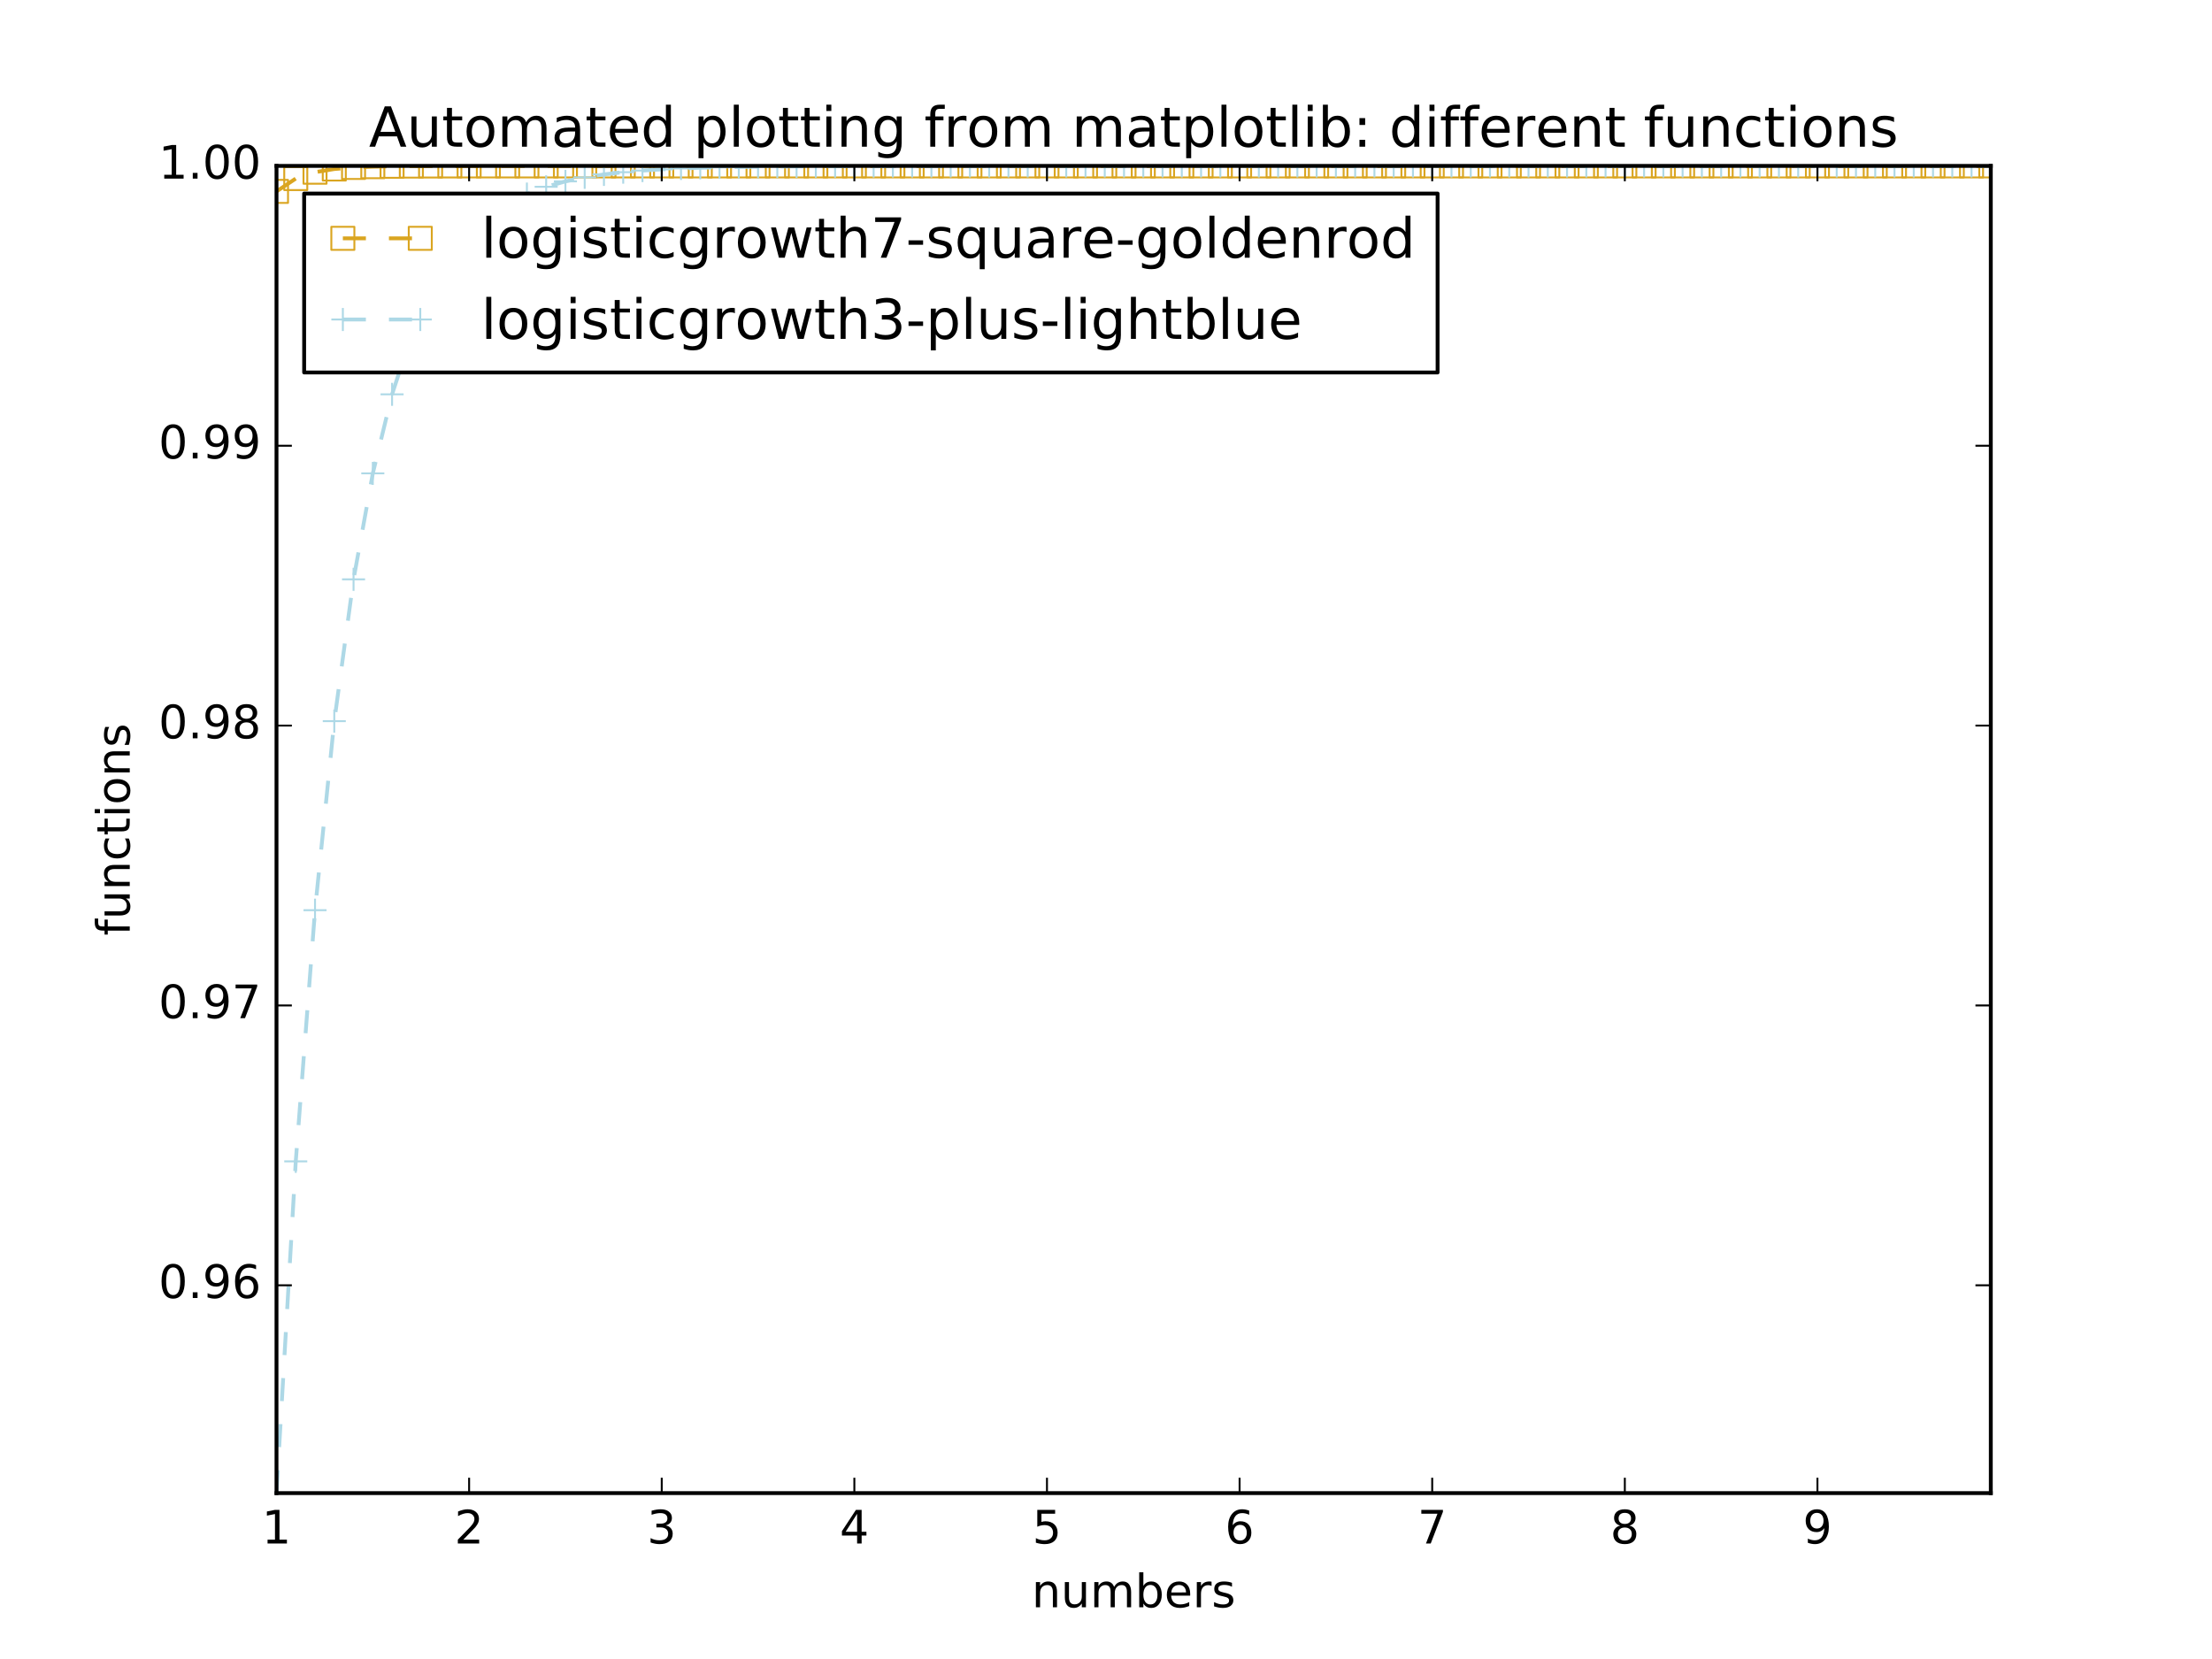 <?xml version="1.0" encoding="utf-8" standalone="no"?>
<!DOCTYPE svg PUBLIC "-//W3C//DTD SVG 1.1//EN"
  "http://www.w3.org/Graphics/SVG/1.1/DTD/svg11.dtd">
<!-- Created with matplotlib (http://matplotlib.org/) -->
<svg height="432pt" version="1.1" viewBox="0 0 576 432" width="576pt" xmlns="http://www.w3.org/2000/svg" xmlns:xlink="http://www.w3.org/1999/xlink">
 <defs>
  <style type="text/css">
*{stroke-linecap:butt;stroke-linejoin:round;stroke-miterlimit:100000;}
  </style>
 </defs>
 <g id="figure_1">
  <g id="patch_1">
   <path d="M 0 432 
L 576 432 
L 576 0 
L 0 0 
z
" style="fill:#ffffff;"/>
  </g>
  <g id="axes_1">
   <g id="patch_2">
    <path d="M 72 388.8 
L 518.4 388.8 
L 518.4 43.2 
L 72 43.2 
z
" style="fill:#ffffff;"/>
   </g>
   <g id="line2d_1">
    <path clip-path="url(#pccfe701386)" d="M 72 49.839 
L 77.016 46.498 
L 82.031 44.838 
L 87.047 44.014 
L 92.063 43.604 
L 97.079 43.401 
L 102.094 43.3 
L 107.11 43.249 
L 112.126 43.225 
L 117.142 43.212 
L 122.157 43.206 
L 127.173 43.203 
L 132.189 43.201 
L 137.204 43.201 
L 142.22 43.2 
L 147.236 43.2 
L 152.252 43.2 
L 157.267 43.2 
L 162.283 43.2 
L 167.299 43.2 
L 172.315 43.2 
L 177.33 43.2 
L 182.346 43.2 
L 187.362 43.2 
L 192.378 43.2 
L 197.393 43.2 
L 202.409 43.2 
L 207.425 43.2 
L 212.44 43.2 
L 217.456 43.2 
L 222.472 43.2 
L 227.488 43.2 
L 232.503 43.2 
L 237.519 43.2 
L 242.535 43.2 
L 247.551 43.2 
L 252.566 43.2 
L 257.582 43.2 
L 262.598 43.2 
L 267.613 43.2 
L 272.629 43.2 
L 277.645 43.2 
L 282.661 43.2 
L 287.676 43.2 
L 292.692 43.2 
L 297.708 43.2 
L 302.724 43.2 
L 307.739 43.2 
L 312.755 43.2 
L 317.771 43.2 
L 322.787 43.2 
L 327.802 43.2 
L 332.818 43.2 
L 337.834 43.2 
L 342.849 43.2 
L 347.865 43.2 
L 352.881 43.2 
L 357.897 43.2 
L 362.912 43.2 
L 367.928 43.2 
L 372.944 43.2 
L 377.96 43.2 
L 382.975 43.2 
L 387.991 43.2 
L 393.007 43.2 
L 398.022 43.2 
L 403.038 43.2 
L 408.054 43.2 
L 413.07 43.2 
L 418.085 43.2 
L 423.101 43.2 
L 428.117 43.2 
L 433.133 43.2 
L 438.148 43.2 
L 443.164 43.2 
L 448.18 43.2 
L 453.196 43.2 
L 458.211 43.2 
L 463.227 43.2 
L 468.243 43.2 
L 473.258 43.2 
L 478.274 43.2 
L 483.29 43.2 
L 488.306 43.2 
L 493.321 43.2 
L 498.337 43.2 
L 503.353 43.2 
L 508.369 43.2 
L 513.384 43.2 
L 518.4 43.2 
" style="fill:none;stroke:#daa520;stroke-dasharray:6,6;stroke-dashoffset:0.0;"/>
    <defs>
     <path d="M -3 3 
L 3 3 
L 3 -3 
L -3 -3 
z
" id="m6d979e2149" style="stroke:#daa520;stroke-linejoin:miter;stroke-width:0.5;"/>
    </defs>
    <g clip-path="url(#pccfe701386)">
     <use style="fill:none;stroke:#daa520;stroke-linejoin:miter;stroke-width:0.5;" x="72.0" xlink:href="#m6d979e2149" y="49.839"/>
     <use style="fill:none;stroke:#daa520;stroke-linejoin:miter;stroke-width:0.5;" x="77.016" xlink:href="#m6d979e2149" y="46.498"/>
     <use style="fill:none;stroke:#daa520;stroke-linejoin:miter;stroke-width:0.5;" x="82.031" xlink:href="#m6d979e2149" y="44.838"/>
     <use style="fill:none;stroke:#daa520;stroke-linejoin:miter;stroke-width:0.5;" x="87.047" xlink:href="#m6d979e2149" y="44.014"/>
     <use style="fill:none;stroke:#daa520;stroke-linejoin:miter;stroke-width:0.5;" x="92.063" xlink:href="#m6d979e2149" y="43.604"/>
     <use style="fill:none;stroke:#daa520;stroke-linejoin:miter;stroke-width:0.5;" x="97.079" xlink:href="#m6d979e2149" y="43.401"/>
     <use style="fill:none;stroke:#daa520;stroke-linejoin:miter;stroke-width:0.5;" x="102.094" xlink:href="#m6d979e2149" y="43.3"/>
     <use style="fill:none;stroke:#daa520;stroke-linejoin:miter;stroke-width:0.5;" x="107.11" xlink:href="#m6d979e2149" y="43.249"/>
     <use style="fill:none;stroke:#daa520;stroke-linejoin:miter;stroke-width:0.5;" x="112.126" xlink:href="#m6d979e2149" y="43.225"/>
     <use style="fill:none;stroke:#daa520;stroke-linejoin:miter;stroke-width:0.5;" x="117.142" xlink:href="#m6d979e2149" y="43.212"/>
     <use style="fill:none;stroke:#daa520;stroke-linejoin:miter;stroke-width:0.5;" x="122.157" xlink:href="#m6d979e2149" y="43.206"/>
     <use style="fill:none;stroke:#daa520;stroke-linejoin:miter;stroke-width:0.5;" x="127.173" xlink:href="#m6d979e2149" y="43.203"/>
     <use style="fill:none;stroke:#daa520;stroke-linejoin:miter;stroke-width:0.5;" x="132.189" xlink:href="#m6d979e2149" y="43.201"/>
     <use style="fill:none;stroke:#daa520;stroke-linejoin:miter;stroke-width:0.5;" x="137.204" xlink:href="#m6d979e2149" y="43.201"/>
     <use style="fill:none;stroke:#daa520;stroke-linejoin:miter;stroke-width:0.5;" x="142.22" xlink:href="#m6d979e2149" y="43.2"/>
     <use style="fill:none;stroke:#daa520;stroke-linejoin:miter;stroke-width:0.5;" x="147.236" xlink:href="#m6d979e2149" y="43.2"/>
     <use style="fill:none;stroke:#daa520;stroke-linejoin:miter;stroke-width:0.5;" x="152.252" xlink:href="#m6d979e2149" y="43.2"/>
     <use style="fill:none;stroke:#daa520;stroke-linejoin:miter;stroke-width:0.5;" x="157.267" xlink:href="#m6d979e2149" y="43.2"/>
     <use style="fill:none;stroke:#daa520;stroke-linejoin:miter;stroke-width:0.5;" x="162.283" xlink:href="#m6d979e2149" y="43.2"/>
     <use style="fill:none;stroke:#daa520;stroke-linejoin:miter;stroke-width:0.5;" x="167.299" xlink:href="#m6d979e2149" y="43.2"/>
     <use style="fill:none;stroke:#daa520;stroke-linejoin:miter;stroke-width:0.5;" x="172.315" xlink:href="#m6d979e2149" y="43.2"/>
     <use style="fill:none;stroke:#daa520;stroke-linejoin:miter;stroke-width:0.5;" x="177.33" xlink:href="#m6d979e2149" y="43.2"/>
     <use style="fill:none;stroke:#daa520;stroke-linejoin:miter;stroke-width:0.5;" x="182.346" xlink:href="#m6d979e2149" y="43.2"/>
     <use style="fill:none;stroke:#daa520;stroke-linejoin:miter;stroke-width:0.5;" x="187.362" xlink:href="#m6d979e2149" y="43.2"/>
     <use style="fill:none;stroke:#daa520;stroke-linejoin:miter;stroke-width:0.5;" x="192.378" xlink:href="#m6d979e2149" y="43.2"/>
     <use style="fill:none;stroke:#daa520;stroke-linejoin:miter;stroke-width:0.5;" x="197.393" xlink:href="#m6d979e2149" y="43.2"/>
     <use style="fill:none;stroke:#daa520;stroke-linejoin:miter;stroke-width:0.5;" x="202.409" xlink:href="#m6d979e2149" y="43.2"/>
     <use style="fill:none;stroke:#daa520;stroke-linejoin:miter;stroke-width:0.5;" x="207.425" xlink:href="#m6d979e2149" y="43.2"/>
     <use style="fill:none;stroke:#daa520;stroke-linejoin:miter;stroke-width:0.5;" x="212.44" xlink:href="#m6d979e2149" y="43.2"/>
     <use style="fill:none;stroke:#daa520;stroke-linejoin:miter;stroke-width:0.5;" x="217.456" xlink:href="#m6d979e2149" y="43.2"/>
     <use style="fill:none;stroke:#daa520;stroke-linejoin:miter;stroke-width:0.5;" x="222.472" xlink:href="#m6d979e2149" y="43.2"/>
     <use style="fill:none;stroke:#daa520;stroke-linejoin:miter;stroke-width:0.5;" x="227.488" xlink:href="#m6d979e2149" y="43.2"/>
     <use style="fill:none;stroke:#daa520;stroke-linejoin:miter;stroke-width:0.5;" x="232.503" xlink:href="#m6d979e2149" y="43.2"/>
     <use style="fill:none;stroke:#daa520;stroke-linejoin:miter;stroke-width:0.5;" x="237.519" xlink:href="#m6d979e2149" y="43.2"/>
     <use style="fill:none;stroke:#daa520;stroke-linejoin:miter;stroke-width:0.5;" x="242.535" xlink:href="#m6d979e2149" y="43.2"/>
     <use style="fill:none;stroke:#daa520;stroke-linejoin:miter;stroke-width:0.5;" x="247.551" xlink:href="#m6d979e2149" y="43.2"/>
     <use style="fill:none;stroke:#daa520;stroke-linejoin:miter;stroke-width:0.5;" x="252.566" xlink:href="#m6d979e2149" y="43.2"/>
     <use style="fill:none;stroke:#daa520;stroke-linejoin:miter;stroke-width:0.5;" x="257.582" xlink:href="#m6d979e2149" y="43.2"/>
     <use style="fill:none;stroke:#daa520;stroke-linejoin:miter;stroke-width:0.5;" x="262.598" xlink:href="#m6d979e2149" y="43.2"/>
     <use style="fill:none;stroke:#daa520;stroke-linejoin:miter;stroke-width:0.5;" x="267.613" xlink:href="#m6d979e2149" y="43.2"/>
     <use style="fill:none;stroke:#daa520;stroke-linejoin:miter;stroke-width:0.5;" x="272.629" xlink:href="#m6d979e2149" y="43.2"/>
     <use style="fill:none;stroke:#daa520;stroke-linejoin:miter;stroke-width:0.5;" x="277.645" xlink:href="#m6d979e2149" y="43.2"/>
     <use style="fill:none;stroke:#daa520;stroke-linejoin:miter;stroke-width:0.5;" x="282.661" xlink:href="#m6d979e2149" y="43.2"/>
     <use style="fill:none;stroke:#daa520;stroke-linejoin:miter;stroke-width:0.5;" x="287.676" xlink:href="#m6d979e2149" y="43.2"/>
     <use style="fill:none;stroke:#daa520;stroke-linejoin:miter;stroke-width:0.5;" x="292.692" xlink:href="#m6d979e2149" y="43.2"/>
     <use style="fill:none;stroke:#daa520;stroke-linejoin:miter;stroke-width:0.5;" x="297.708" xlink:href="#m6d979e2149" y="43.2"/>
     <use style="fill:none;stroke:#daa520;stroke-linejoin:miter;stroke-width:0.5;" x="302.724" xlink:href="#m6d979e2149" y="43.2"/>
     <use style="fill:none;stroke:#daa520;stroke-linejoin:miter;stroke-width:0.5;" x="307.739" xlink:href="#m6d979e2149" y="43.2"/>
     <use style="fill:none;stroke:#daa520;stroke-linejoin:miter;stroke-width:0.5;" x="312.755" xlink:href="#m6d979e2149" y="43.2"/>
     <use style="fill:none;stroke:#daa520;stroke-linejoin:miter;stroke-width:0.5;" x="317.771" xlink:href="#m6d979e2149" y="43.2"/>
     <use style="fill:none;stroke:#daa520;stroke-linejoin:miter;stroke-width:0.5;" x="322.787" xlink:href="#m6d979e2149" y="43.2"/>
     <use style="fill:none;stroke:#daa520;stroke-linejoin:miter;stroke-width:0.5;" x="327.802" xlink:href="#m6d979e2149" y="43.2"/>
     <use style="fill:none;stroke:#daa520;stroke-linejoin:miter;stroke-width:0.5;" x="332.818" xlink:href="#m6d979e2149" y="43.2"/>
     <use style="fill:none;stroke:#daa520;stroke-linejoin:miter;stroke-width:0.5;" x="337.834" xlink:href="#m6d979e2149" y="43.2"/>
     <use style="fill:none;stroke:#daa520;stroke-linejoin:miter;stroke-width:0.5;" x="342.849" xlink:href="#m6d979e2149" y="43.2"/>
     <use style="fill:none;stroke:#daa520;stroke-linejoin:miter;stroke-width:0.5;" x="347.865" xlink:href="#m6d979e2149" y="43.2"/>
     <use style="fill:none;stroke:#daa520;stroke-linejoin:miter;stroke-width:0.5;" x="352.881" xlink:href="#m6d979e2149" y="43.2"/>
     <use style="fill:none;stroke:#daa520;stroke-linejoin:miter;stroke-width:0.5;" x="357.897" xlink:href="#m6d979e2149" y="43.2"/>
     <use style="fill:none;stroke:#daa520;stroke-linejoin:miter;stroke-width:0.5;" x="362.912" xlink:href="#m6d979e2149" y="43.2"/>
     <use style="fill:none;stroke:#daa520;stroke-linejoin:miter;stroke-width:0.5;" x="367.928" xlink:href="#m6d979e2149" y="43.2"/>
     <use style="fill:none;stroke:#daa520;stroke-linejoin:miter;stroke-width:0.5;" x="372.944" xlink:href="#m6d979e2149" y="43.2"/>
     <use style="fill:none;stroke:#daa520;stroke-linejoin:miter;stroke-width:0.5;" x="377.96" xlink:href="#m6d979e2149" y="43.2"/>
     <use style="fill:none;stroke:#daa520;stroke-linejoin:miter;stroke-width:0.5;" x="382.975" xlink:href="#m6d979e2149" y="43.2"/>
     <use style="fill:none;stroke:#daa520;stroke-linejoin:miter;stroke-width:0.5;" x="387.991" xlink:href="#m6d979e2149" y="43.2"/>
     <use style="fill:none;stroke:#daa520;stroke-linejoin:miter;stroke-width:0.5;" x="393.007" xlink:href="#m6d979e2149" y="43.2"/>
     <use style="fill:none;stroke:#daa520;stroke-linejoin:miter;stroke-width:0.5;" x="398.022" xlink:href="#m6d979e2149" y="43.2"/>
     <use style="fill:none;stroke:#daa520;stroke-linejoin:miter;stroke-width:0.5;" x="403.038" xlink:href="#m6d979e2149" y="43.2"/>
     <use style="fill:none;stroke:#daa520;stroke-linejoin:miter;stroke-width:0.5;" x="408.054" xlink:href="#m6d979e2149" y="43.2"/>
     <use style="fill:none;stroke:#daa520;stroke-linejoin:miter;stroke-width:0.5;" x="413.07" xlink:href="#m6d979e2149" y="43.2"/>
     <use style="fill:none;stroke:#daa520;stroke-linejoin:miter;stroke-width:0.5;" x="418.085" xlink:href="#m6d979e2149" y="43.2"/>
     <use style="fill:none;stroke:#daa520;stroke-linejoin:miter;stroke-width:0.5;" x="423.101" xlink:href="#m6d979e2149" y="43.2"/>
     <use style="fill:none;stroke:#daa520;stroke-linejoin:miter;stroke-width:0.5;" x="428.117" xlink:href="#m6d979e2149" y="43.2"/>
     <use style="fill:none;stroke:#daa520;stroke-linejoin:miter;stroke-width:0.5;" x="433.133" xlink:href="#m6d979e2149" y="43.2"/>
     <use style="fill:none;stroke:#daa520;stroke-linejoin:miter;stroke-width:0.5;" x="438.148" xlink:href="#m6d979e2149" y="43.2"/>
     <use style="fill:none;stroke:#daa520;stroke-linejoin:miter;stroke-width:0.5;" x="443.164" xlink:href="#m6d979e2149" y="43.2"/>
     <use style="fill:none;stroke:#daa520;stroke-linejoin:miter;stroke-width:0.5;" x="448.18" xlink:href="#m6d979e2149" y="43.2"/>
     <use style="fill:none;stroke:#daa520;stroke-linejoin:miter;stroke-width:0.5;" x="453.196" xlink:href="#m6d979e2149" y="43.2"/>
     <use style="fill:none;stroke:#daa520;stroke-linejoin:miter;stroke-width:0.5;" x="458.211" xlink:href="#m6d979e2149" y="43.2"/>
     <use style="fill:none;stroke:#daa520;stroke-linejoin:miter;stroke-width:0.5;" x="463.227" xlink:href="#m6d979e2149" y="43.2"/>
     <use style="fill:none;stroke:#daa520;stroke-linejoin:miter;stroke-width:0.5;" x="468.243" xlink:href="#m6d979e2149" y="43.2"/>
     <use style="fill:none;stroke:#daa520;stroke-linejoin:miter;stroke-width:0.5;" x="473.258" xlink:href="#m6d979e2149" y="43.2"/>
     <use style="fill:none;stroke:#daa520;stroke-linejoin:miter;stroke-width:0.5;" x="478.274" xlink:href="#m6d979e2149" y="43.2"/>
     <use style="fill:none;stroke:#daa520;stroke-linejoin:miter;stroke-width:0.5;" x="483.29" xlink:href="#m6d979e2149" y="43.2"/>
     <use style="fill:none;stroke:#daa520;stroke-linejoin:miter;stroke-width:0.5;" x="488.306" xlink:href="#m6d979e2149" y="43.2"/>
     <use style="fill:none;stroke:#daa520;stroke-linejoin:miter;stroke-width:0.5;" x="493.321" xlink:href="#m6d979e2149" y="43.2"/>
     <use style="fill:none;stroke:#daa520;stroke-linejoin:miter;stroke-width:0.5;" x="498.337" xlink:href="#m6d979e2149" y="43.2"/>
     <use style="fill:none;stroke:#daa520;stroke-linejoin:miter;stroke-width:0.5;" x="503.353" xlink:href="#m6d979e2149" y="43.2"/>
     <use style="fill:none;stroke:#daa520;stroke-linejoin:miter;stroke-width:0.5;" x="508.369" xlink:href="#m6d979e2149" y="43.2"/>
     <use style="fill:none;stroke:#daa520;stroke-linejoin:miter;stroke-width:0.5;" x="513.384" xlink:href="#m6d979e2149" y="43.2"/>
     <use style="fill:none;stroke:#daa520;stroke-linejoin:miter;stroke-width:0.5;" x="518.4" xlink:href="#m6d979e2149" y="43.2"/>
    </g>
   </g>
   <g id="line2d_2">
    <path clip-path="url(#pccfe701386)" d="M 72 388.8 
L 77.016 302.413 
L 82.031 237.017 
L 87.047 187.78 
L 92.063 150.861 
L 97.079 123.264 
L 102.094 102.682 
L 107.11 87.359 
L 112.126 75.965 
L 117.142 67.501 
L 122.157 61.218 
L 127.173 56.557 
L 132.189 53.1 
L 137.204 50.537 
L 142.22 48.636 
L 147.236 47.228 
L 152.252 46.185 
L 157.267 45.411 
L 162.283 44.838 
L 167.299 44.414 
L 172.315 44.099 
L 177.33 43.866 
L 182.346 43.694 
L 187.362 43.566 
L 192.378 43.471 
L 197.393 43.401 
L 202.409 43.349 
L 207.425 43.31 
L 212.44 43.282 
L 217.456 43.26 
L 222.472 43.245 
L 227.488 43.233 
L 232.503 43.225 
L 237.519 43.218 
L 242.535 43.213 
L 247.551 43.21 
L 252.566 43.207 
L 257.582 43.205 
L 262.598 43.204 
L 267.613 43.203 
L 272.629 43.202 
L 277.645 43.202 
L 282.661 43.201 
L 287.676 43.201 
L 292.692 43.201 
L 297.708 43.2 
L 302.724 43.2 
L 307.739 43.2 
L 312.755 43.2 
L 317.771 43.2 
L 322.787 43.2 
L 327.802 43.2 
L 332.818 43.2 
L 337.834 43.2 
L 342.849 43.2 
L 347.865 43.2 
L 352.881 43.2 
L 357.897 43.2 
L 362.912 43.2 
L 367.928 43.2 
L 372.944 43.2 
L 377.96 43.2 
L 382.975 43.2 
L 387.991 43.2 
L 393.007 43.2 
L 398.022 43.2 
L 403.038 43.2 
L 408.054 43.2 
L 413.07 43.2 
L 418.085 43.2 
L 423.101 43.2 
L 428.117 43.2 
L 433.133 43.2 
L 438.148 43.2 
L 443.164 43.2 
L 448.18 43.2 
L 453.196 43.2 
L 458.211 43.2 
L 463.227 43.2 
L 468.243 43.2 
L 473.258 43.2 
L 478.274 43.2 
L 483.29 43.2 
L 488.306 43.2 
L 493.321 43.2 
L 498.337 43.2 
L 503.353 43.2 
L 508.369 43.2 
L 513.384 43.2 
L 518.4 43.2 
" style="fill:none;stroke:#add8e6;stroke-dasharray:6,6;stroke-dashoffset:0.0;"/>
    <defs>
     <path d="M -3 0 
L 3 0 
M 0 3 
L 0 -3 
" id="m0986108e6e" style="stroke:#add8e6;stroke-width:0.5;"/>
    </defs>
    <g clip-path="url(#pccfe701386)">
     <use style="fill:none;stroke:#add8e6;stroke-width:0.5;" x="72.0" xlink:href="#m0986108e6e" y="388.8"/>
     <use style="fill:none;stroke:#add8e6;stroke-width:0.5;" x="77.016" xlink:href="#m0986108e6e" y="302.413"/>
     <use style="fill:none;stroke:#add8e6;stroke-width:0.5;" x="82.031" xlink:href="#m0986108e6e" y="237.017"/>
     <use style="fill:none;stroke:#add8e6;stroke-width:0.5;" x="87.047" xlink:href="#m0986108e6e" y="187.78"/>
     <use style="fill:none;stroke:#add8e6;stroke-width:0.5;" x="92.063" xlink:href="#m0986108e6e" y="150.861"/>
     <use style="fill:none;stroke:#add8e6;stroke-width:0.5;" x="97.079" xlink:href="#m0986108e6e" y="123.264"/>
     <use style="fill:none;stroke:#add8e6;stroke-width:0.5;" x="102.094" xlink:href="#m0986108e6e" y="102.682"/>
     <use style="fill:none;stroke:#add8e6;stroke-width:0.5;" x="107.11" xlink:href="#m0986108e6e" y="87.359"/>
     <use style="fill:none;stroke:#add8e6;stroke-width:0.5;" x="112.126" xlink:href="#m0986108e6e" y="75.965"/>
     <use style="fill:none;stroke:#add8e6;stroke-width:0.5;" x="117.142" xlink:href="#m0986108e6e" y="67.501"/>
     <use style="fill:none;stroke:#add8e6;stroke-width:0.5;" x="122.157" xlink:href="#m0986108e6e" y="61.218"/>
     <use style="fill:none;stroke:#add8e6;stroke-width:0.5;" x="127.173" xlink:href="#m0986108e6e" y="56.557"/>
     <use style="fill:none;stroke:#add8e6;stroke-width:0.5;" x="132.189" xlink:href="#m0986108e6e" y="53.1"/>
     <use style="fill:none;stroke:#add8e6;stroke-width:0.5;" x="137.204" xlink:href="#m0986108e6e" y="50.537"/>
     <use style="fill:none;stroke:#add8e6;stroke-width:0.5;" x="142.22" xlink:href="#m0986108e6e" y="48.636"/>
     <use style="fill:none;stroke:#add8e6;stroke-width:0.5;" x="147.236" xlink:href="#m0986108e6e" y="47.228"/>
     <use style="fill:none;stroke:#add8e6;stroke-width:0.5;" x="152.252" xlink:href="#m0986108e6e" y="46.185"/>
     <use style="fill:none;stroke:#add8e6;stroke-width:0.5;" x="157.267" xlink:href="#m0986108e6e" y="45.411"/>
     <use style="fill:none;stroke:#add8e6;stroke-width:0.5;" x="162.283" xlink:href="#m0986108e6e" y="44.838"/>
     <use style="fill:none;stroke:#add8e6;stroke-width:0.5;" x="167.299" xlink:href="#m0986108e6e" y="44.414"/>
     <use style="fill:none;stroke:#add8e6;stroke-width:0.5;" x="172.315" xlink:href="#m0986108e6e" y="44.099"/>
     <use style="fill:none;stroke:#add8e6;stroke-width:0.5;" x="177.33" xlink:href="#m0986108e6e" y="43.866"/>
     <use style="fill:none;stroke:#add8e6;stroke-width:0.5;" x="182.346" xlink:href="#m0986108e6e" y="43.694"/>
     <use style="fill:none;stroke:#add8e6;stroke-width:0.5;" x="187.362" xlink:href="#m0986108e6e" y="43.566"/>
     <use style="fill:none;stroke:#add8e6;stroke-width:0.5;" x="192.378" xlink:href="#m0986108e6e" y="43.471"/>
     <use style="fill:none;stroke:#add8e6;stroke-width:0.5;" x="197.393" xlink:href="#m0986108e6e" y="43.401"/>
     <use style="fill:none;stroke:#add8e6;stroke-width:0.5;" x="202.409" xlink:href="#m0986108e6e" y="43.349"/>
     <use style="fill:none;stroke:#add8e6;stroke-width:0.5;" x="207.425" xlink:href="#m0986108e6e" y="43.31"/>
     <use style="fill:none;stroke:#add8e6;stroke-width:0.5;" x="212.44" xlink:href="#m0986108e6e" y="43.282"/>
     <use style="fill:none;stroke:#add8e6;stroke-width:0.5;" x="217.456" xlink:href="#m0986108e6e" y="43.26"/>
     <use style="fill:none;stroke:#add8e6;stroke-width:0.5;" x="222.472" xlink:href="#m0986108e6e" y="43.245"/>
     <use style="fill:none;stroke:#add8e6;stroke-width:0.5;" x="227.488" xlink:href="#m0986108e6e" y="43.233"/>
     <use style="fill:none;stroke:#add8e6;stroke-width:0.5;" x="232.503" xlink:href="#m0986108e6e" y="43.225"/>
     <use style="fill:none;stroke:#add8e6;stroke-width:0.5;" x="237.519" xlink:href="#m0986108e6e" y="43.218"/>
     <use style="fill:none;stroke:#add8e6;stroke-width:0.5;" x="242.535" xlink:href="#m0986108e6e" y="43.213"/>
     <use style="fill:none;stroke:#add8e6;stroke-width:0.5;" x="247.551" xlink:href="#m0986108e6e" y="43.21"/>
     <use style="fill:none;stroke:#add8e6;stroke-width:0.5;" x="252.566" xlink:href="#m0986108e6e" y="43.207"/>
     <use style="fill:none;stroke:#add8e6;stroke-width:0.5;" x="257.582" xlink:href="#m0986108e6e" y="43.205"/>
     <use style="fill:none;stroke:#add8e6;stroke-width:0.5;" x="262.598" xlink:href="#m0986108e6e" y="43.204"/>
     <use style="fill:none;stroke:#add8e6;stroke-width:0.5;" x="267.613" xlink:href="#m0986108e6e" y="43.203"/>
     <use style="fill:none;stroke:#add8e6;stroke-width:0.5;" x="272.629" xlink:href="#m0986108e6e" y="43.202"/>
     <use style="fill:none;stroke:#add8e6;stroke-width:0.5;" x="277.645" xlink:href="#m0986108e6e" y="43.202"/>
     <use style="fill:none;stroke:#add8e6;stroke-width:0.5;" x="282.661" xlink:href="#m0986108e6e" y="43.201"/>
     <use style="fill:none;stroke:#add8e6;stroke-width:0.5;" x="287.676" xlink:href="#m0986108e6e" y="43.201"/>
     <use style="fill:none;stroke:#add8e6;stroke-width:0.5;" x="292.692" xlink:href="#m0986108e6e" y="43.201"/>
     <use style="fill:none;stroke:#add8e6;stroke-width:0.5;" x="297.708" xlink:href="#m0986108e6e" y="43.2"/>
     <use style="fill:none;stroke:#add8e6;stroke-width:0.5;" x="302.724" xlink:href="#m0986108e6e" y="43.2"/>
     <use style="fill:none;stroke:#add8e6;stroke-width:0.5;" x="307.739" xlink:href="#m0986108e6e" y="43.2"/>
     <use style="fill:none;stroke:#add8e6;stroke-width:0.5;" x="312.755" xlink:href="#m0986108e6e" y="43.2"/>
     <use style="fill:none;stroke:#add8e6;stroke-width:0.5;" x="317.771" xlink:href="#m0986108e6e" y="43.2"/>
     <use style="fill:none;stroke:#add8e6;stroke-width:0.5;" x="322.787" xlink:href="#m0986108e6e" y="43.2"/>
     <use style="fill:none;stroke:#add8e6;stroke-width:0.5;" x="327.802" xlink:href="#m0986108e6e" y="43.2"/>
     <use style="fill:none;stroke:#add8e6;stroke-width:0.5;" x="332.818" xlink:href="#m0986108e6e" y="43.2"/>
     <use style="fill:none;stroke:#add8e6;stroke-width:0.5;" x="337.834" xlink:href="#m0986108e6e" y="43.2"/>
     <use style="fill:none;stroke:#add8e6;stroke-width:0.5;" x="342.849" xlink:href="#m0986108e6e" y="43.2"/>
     <use style="fill:none;stroke:#add8e6;stroke-width:0.5;" x="347.865" xlink:href="#m0986108e6e" y="43.2"/>
     <use style="fill:none;stroke:#add8e6;stroke-width:0.5;" x="352.881" xlink:href="#m0986108e6e" y="43.2"/>
     <use style="fill:none;stroke:#add8e6;stroke-width:0.5;" x="357.897" xlink:href="#m0986108e6e" y="43.2"/>
     <use style="fill:none;stroke:#add8e6;stroke-width:0.5;" x="362.912" xlink:href="#m0986108e6e" y="43.2"/>
     <use style="fill:none;stroke:#add8e6;stroke-width:0.5;" x="367.928" xlink:href="#m0986108e6e" y="43.2"/>
     <use style="fill:none;stroke:#add8e6;stroke-width:0.5;" x="372.944" xlink:href="#m0986108e6e" y="43.2"/>
     <use style="fill:none;stroke:#add8e6;stroke-width:0.5;" x="377.96" xlink:href="#m0986108e6e" y="43.2"/>
     <use style="fill:none;stroke:#add8e6;stroke-width:0.5;" x="382.975" xlink:href="#m0986108e6e" y="43.2"/>
     <use style="fill:none;stroke:#add8e6;stroke-width:0.5;" x="387.991" xlink:href="#m0986108e6e" y="43.2"/>
     <use style="fill:none;stroke:#add8e6;stroke-width:0.5;" x="393.007" xlink:href="#m0986108e6e" y="43.2"/>
     <use style="fill:none;stroke:#add8e6;stroke-width:0.5;" x="398.022" xlink:href="#m0986108e6e" y="43.2"/>
     <use style="fill:none;stroke:#add8e6;stroke-width:0.5;" x="403.038" xlink:href="#m0986108e6e" y="43.2"/>
     <use style="fill:none;stroke:#add8e6;stroke-width:0.5;" x="408.054" xlink:href="#m0986108e6e" y="43.2"/>
     <use style="fill:none;stroke:#add8e6;stroke-width:0.5;" x="413.07" xlink:href="#m0986108e6e" y="43.2"/>
     <use style="fill:none;stroke:#add8e6;stroke-width:0.5;" x="418.085" xlink:href="#m0986108e6e" y="43.2"/>
     <use style="fill:none;stroke:#add8e6;stroke-width:0.5;" x="423.101" xlink:href="#m0986108e6e" y="43.2"/>
     <use style="fill:none;stroke:#add8e6;stroke-width:0.5;" x="428.117" xlink:href="#m0986108e6e" y="43.2"/>
     <use style="fill:none;stroke:#add8e6;stroke-width:0.5;" x="433.133" xlink:href="#m0986108e6e" y="43.2"/>
     <use style="fill:none;stroke:#add8e6;stroke-width:0.5;" x="438.148" xlink:href="#m0986108e6e" y="43.2"/>
     <use style="fill:none;stroke:#add8e6;stroke-width:0.5;" x="443.164" xlink:href="#m0986108e6e" y="43.2"/>
     <use style="fill:none;stroke:#add8e6;stroke-width:0.5;" x="448.18" xlink:href="#m0986108e6e" y="43.2"/>
     <use style="fill:none;stroke:#add8e6;stroke-width:0.5;" x="453.196" xlink:href="#m0986108e6e" y="43.2"/>
     <use style="fill:none;stroke:#add8e6;stroke-width:0.5;" x="458.211" xlink:href="#m0986108e6e" y="43.2"/>
     <use style="fill:none;stroke:#add8e6;stroke-width:0.5;" x="463.227" xlink:href="#m0986108e6e" y="43.2"/>
     <use style="fill:none;stroke:#add8e6;stroke-width:0.5;" x="468.243" xlink:href="#m0986108e6e" y="43.2"/>
     <use style="fill:none;stroke:#add8e6;stroke-width:0.5;" x="473.258" xlink:href="#m0986108e6e" y="43.2"/>
     <use style="fill:none;stroke:#add8e6;stroke-width:0.5;" x="478.274" xlink:href="#m0986108e6e" y="43.2"/>
     <use style="fill:none;stroke:#add8e6;stroke-width:0.5;" x="483.29" xlink:href="#m0986108e6e" y="43.2"/>
     <use style="fill:none;stroke:#add8e6;stroke-width:0.5;" x="488.306" xlink:href="#m0986108e6e" y="43.2"/>
     <use style="fill:none;stroke:#add8e6;stroke-width:0.5;" x="493.321" xlink:href="#m0986108e6e" y="43.2"/>
     <use style="fill:none;stroke:#add8e6;stroke-width:0.5;" x="498.337" xlink:href="#m0986108e6e" y="43.2"/>
     <use style="fill:none;stroke:#add8e6;stroke-width:0.5;" x="503.353" xlink:href="#m0986108e6e" y="43.2"/>
     <use style="fill:none;stroke:#add8e6;stroke-width:0.5;" x="508.369" xlink:href="#m0986108e6e" y="43.2"/>
     <use style="fill:none;stroke:#add8e6;stroke-width:0.5;" x="513.384" xlink:href="#m0986108e6e" y="43.2"/>
     <use style="fill:none;stroke:#add8e6;stroke-width:0.5;" x="518.4" xlink:href="#m0986108e6e" y="43.2"/>
    </g>
   </g>
   <g id="patch_3">
    <path d="M 72 43.2 
L 518.4 43.2 
" style="fill:none;stroke:#000000;stroke-linecap:square;stroke-linejoin:miter;"/>
   </g>
   <g id="patch_4">
    <path d="M 518.4 388.8 
L 518.4 43.2 
" style="fill:none;stroke:#000000;stroke-linecap:square;stroke-linejoin:miter;"/>
   </g>
   <g id="patch_5">
    <path d="M 72 388.8 
L 518.4 388.8 
" style="fill:none;stroke:#000000;stroke-linecap:square;stroke-linejoin:miter;"/>
   </g>
   <g id="patch_6">
    <path d="M 72 388.8 
L 72 43.2 
" style="fill:none;stroke:#000000;stroke-linecap:square;stroke-linejoin:miter;"/>
   </g>
   <g id="matplotlib.axis_1">
    <g id="xtick_1">
     <g id="line2d_3">
      <defs>
       <path d="M 0 0 
L 0 -4 
" id="m6d91de9e96" style="stroke:#000000;stroke-width:0.5;"/>
      </defs>
      <g>
       <use style="stroke:#000000;stroke-width:0.5;" x="72.0" xlink:href="#m6d91de9e96" y="388.8"/>
      </g>
     </g>
     <g id="line2d_4">
      <defs>
       <path d="M 0 0 
L 0 4 
" id="m7d0101ba53" style="stroke:#000000;stroke-width:0.5;"/>
      </defs>
      <g>
       <use style="stroke:#000000;stroke-width:0.5;" x="72.0" xlink:href="#m7d0101ba53" y="43.2"/>
      </g>
     </g>
     <g id="text_1">
      <!-- 1 -->
      <defs>
       <path d="M 12.406 8.297 
L 28.516 8.297 
L 28.516 63.922 
L 10.984 60.406 
L 10.984 69.391 
L 28.422 72.906 
L 38.281 72.906 
L 38.281 8.297 
L 54.391 8.297 
L 54.391 0 
L 12.406 0 
z
" id="BitstreamVeraSans-Roman-31"/>
      </defs>
      <g transform="translate(68.183 401.918)scale(0.12 -0.12)">
       <use xlink:href="#BitstreamVeraSans-Roman-31"/>
      </g>
     </g>
    </g>
    <g id="xtick_2">
     <g id="line2d_5">
      <g>
       <use style="stroke:#000000;stroke-width:0.5;" x="122.157" xlink:href="#m6d91de9e96" y="388.8"/>
      </g>
     </g>
     <g id="line2d_6">
      <g>
       <use style="stroke:#000000;stroke-width:0.5;" x="122.157" xlink:href="#m7d0101ba53" y="43.2"/>
      </g>
     </g>
     <g id="text_2">
      <!-- 2 -->
      <defs>
       <path d="M 19.188 8.297 
L 53.609 8.297 
L 53.609 0 
L 7.328 0 
L 7.328 8.297 
Q 12.938 14.109 22.625 23.891 
Q 32.328 33.688 34.812 36.531 
Q 39.547 41.844 41.422 45.531 
Q 43.312 49.219 43.312 52.781 
Q 43.312 58.594 39.234 62.25 
Q 35.156 65.922 28.609 65.922 
Q 23.969 65.922 18.812 64.312 
Q 13.672 62.703 7.812 59.422 
L 7.812 69.391 
Q 13.766 71.781 18.938 73 
Q 24.125 74.219 28.422 74.219 
Q 39.75 74.219 46.484 68.547 
Q 53.219 62.891 53.219 53.422 
Q 53.219 48.922 51.531 44.891 
Q 49.859 40.875 45.406 35.406 
Q 44.188 33.984 37.641 27.219 
Q 31.109 20.453 19.188 8.297 
" id="BitstreamVeraSans-Roman-32"/>
      </defs>
      <g transform="translate(118.34 401.918)scale(0.12 -0.12)">
       <use xlink:href="#BitstreamVeraSans-Roman-32"/>
      </g>
     </g>
    </g>
    <g id="xtick_3">
     <g id="line2d_7">
      <g>
       <use style="stroke:#000000;stroke-width:0.5;" x="172.315" xlink:href="#m6d91de9e96" y="388.8"/>
      </g>
     </g>
     <g id="line2d_8">
      <g>
       <use style="stroke:#000000;stroke-width:0.5;" x="172.315" xlink:href="#m7d0101ba53" y="43.2"/>
      </g>
     </g>
     <g id="text_3">
      <!-- 3 -->
      <defs>
       <path d="M 40.578 39.312 
Q 47.656 37.797 51.625 33 
Q 55.609 28.219 55.609 21.188 
Q 55.609 10.406 48.188 4.484 
Q 40.766 -1.422 27.094 -1.422 
Q 22.516 -1.422 17.656 -0.516 
Q 12.797 0.391 7.625 2.203 
L 7.625 11.719 
Q 11.719 9.328 16.594 8.109 
Q 21.484 6.891 26.812 6.891 
Q 36.078 6.891 40.938 10.547 
Q 45.797 14.203 45.797 21.188 
Q 45.797 27.641 41.281 31.266 
Q 36.766 34.906 28.719 34.906 
L 20.219 34.906 
L 20.219 43.016 
L 29.109 43.016 
Q 36.375 43.016 40.234 45.922 
Q 44.094 48.828 44.094 54.297 
Q 44.094 59.906 40.109 62.906 
Q 36.141 65.922 28.719 65.922 
Q 24.656 65.922 20.016 65.031 
Q 15.375 64.156 9.812 62.312 
L 9.812 71.094 
Q 15.438 72.656 20.344 73.438 
Q 25.25 74.219 29.594 74.219 
Q 40.828 74.219 47.359 69.109 
Q 53.906 64.016 53.906 55.328 
Q 53.906 49.266 50.438 45.094 
Q 46.969 40.922 40.578 39.312 
" id="BitstreamVeraSans-Roman-33"/>
      </defs>
      <g transform="translate(168.497 401.918)scale(0.12 -0.12)">
       <use xlink:href="#BitstreamVeraSans-Roman-33"/>
      </g>
     </g>
    </g>
    <g id="xtick_4">
     <g id="line2d_9">
      <g>
       <use style="stroke:#000000;stroke-width:0.5;" x="222.472" xlink:href="#m6d91de9e96" y="388.8"/>
      </g>
     </g>
     <g id="line2d_10">
      <g>
       <use style="stroke:#000000;stroke-width:0.5;" x="222.472" xlink:href="#m7d0101ba53" y="43.2"/>
      </g>
     </g>
     <g id="text_4">
      <!-- 4 -->
      <defs>
       <path d="M 37.797 64.312 
L 12.891 25.391 
L 37.797 25.391 
z
M 35.203 72.906 
L 47.609 72.906 
L 47.609 25.391 
L 58.016 25.391 
L 58.016 17.188 
L 47.609 17.188 
L 47.609 0 
L 37.797 0 
L 37.797 17.188 
L 4.891 17.188 
L 4.891 26.703 
z
" id="BitstreamVeraSans-Roman-34"/>
      </defs>
      <g transform="translate(218.654 401.918)scale(0.12 -0.12)">
       <use xlink:href="#BitstreamVeraSans-Roman-34"/>
      </g>
     </g>
    </g>
    <g id="xtick_5">
     <g id="line2d_11">
      <g>
       <use style="stroke:#000000;stroke-width:0.5;" x="272.629" xlink:href="#m6d91de9e96" y="388.8"/>
      </g>
     </g>
     <g id="line2d_12">
      <g>
       <use style="stroke:#000000;stroke-width:0.5;" x="272.629" xlink:href="#m7d0101ba53" y="43.2"/>
      </g>
     </g>
     <g id="text_5">
      <!-- 5 -->
      <defs>
       <path d="M 10.797 72.906 
L 49.516 72.906 
L 49.516 64.594 
L 19.828 64.594 
L 19.828 46.734 
Q 21.969 47.469 24.109 47.828 
Q 26.266 48.188 28.422 48.188 
Q 40.625 48.188 47.75 41.5 
Q 54.891 34.812 54.891 23.391 
Q 54.891 11.625 47.562 5.094 
Q 40.234 -1.422 26.906 -1.422 
Q 22.312 -1.422 17.547 -0.641 
Q 12.797 0.141 7.719 1.703 
L 7.719 11.625 
Q 12.109 9.234 16.797 8.062 
Q 21.484 6.891 26.703 6.891 
Q 35.156 6.891 40.078 11.328 
Q 45.016 15.766 45.016 23.391 
Q 45.016 31 40.078 35.438 
Q 35.156 39.891 26.703 39.891 
Q 22.75 39.891 18.812 39.016 
Q 14.891 38.141 10.797 36.281 
z
" id="BitstreamVeraSans-Roman-35"/>
      </defs>
      <g transform="translate(268.812 401.918)scale(0.12 -0.12)">
       <use xlink:href="#BitstreamVeraSans-Roman-35"/>
      </g>
     </g>
    </g>
    <g id="xtick_6">
     <g id="line2d_13">
      <g>
       <use style="stroke:#000000;stroke-width:0.5;" x="322.787" xlink:href="#m6d91de9e96" y="388.8"/>
      </g>
     </g>
     <g id="line2d_14">
      <g>
       <use style="stroke:#000000;stroke-width:0.5;" x="322.787" xlink:href="#m7d0101ba53" y="43.2"/>
      </g>
     </g>
     <g id="text_6">
      <!-- 6 -->
      <defs>
       <path d="M 33.016 40.375 
Q 26.375 40.375 22.484 35.828 
Q 18.609 31.297 18.609 23.391 
Q 18.609 15.531 22.484 10.953 
Q 26.375 6.391 33.016 6.391 
Q 39.656 6.391 43.531 10.953 
Q 47.406 15.531 47.406 23.391 
Q 47.406 31.297 43.531 35.828 
Q 39.656 40.375 33.016 40.375 
M 52.594 71.297 
L 52.594 62.312 
Q 48.875 64.062 45.094 64.984 
Q 41.312 65.922 37.594 65.922 
Q 27.828 65.922 22.672 59.328 
Q 17.531 52.734 16.797 39.406 
Q 19.672 43.656 24.016 45.922 
Q 28.375 48.188 33.594 48.188 
Q 44.578 48.188 50.953 41.516 
Q 57.328 34.859 57.328 23.391 
Q 57.328 12.156 50.688 5.359 
Q 44.047 -1.422 33.016 -1.422 
Q 20.359 -1.422 13.672 8.266 
Q 6.984 17.969 6.984 36.375 
Q 6.984 53.656 15.188 63.938 
Q 23.391 74.219 37.203 74.219 
Q 40.922 74.219 44.703 73.484 
Q 48.484 72.75 52.594 71.297 
" id="BitstreamVeraSans-Roman-36"/>
      </defs>
      <g transform="translate(318.969 401.918)scale(0.12 -0.12)">
       <use xlink:href="#BitstreamVeraSans-Roman-36"/>
      </g>
     </g>
    </g>
    <g id="xtick_7">
     <g id="line2d_15">
      <g>
       <use style="stroke:#000000;stroke-width:0.5;" x="372.944" xlink:href="#m6d91de9e96" y="388.8"/>
      </g>
     </g>
     <g id="line2d_16">
      <g>
       <use style="stroke:#000000;stroke-width:0.5;" x="372.944" xlink:href="#m7d0101ba53" y="43.2"/>
      </g>
     </g>
     <g id="text_7">
      <!-- 7 -->
      <defs>
       <path d="M 8.203 72.906 
L 55.078 72.906 
L 55.078 68.703 
L 28.609 0 
L 18.312 0 
L 43.219 64.594 
L 8.203 64.594 
z
" id="BitstreamVeraSans-Roman-37"/>
      </defs>
      <g transform="translate(369.126 401.918)scale(0.12 -0.12)">
       <use xlink:href="#BitstreamVeraSans-Roman-37"/>
      </g>
     </g>
    </g>
    <g id="xtick_8">
     <g id="line2d_17">
      <g>
       <use style="stroke:#000000;stroke-width:0.5;" x="423.101" xlink:href="#m6d91de9e96" y="388.8"/>
      </g>
     </g>
     <g id="line2d_18">
      <g>
       <use style="stroke:#000000;stroke-width:0.5;" x="423.101" xlink:href="#m7d0101ba53" y="43.2"/>
      </g>
     </g>
     <g id="text_8">
      <!-- 8 -->
      <defs>
       <path d="M 31.781 34.625 
Q 24.75 34.625 20.719 30.859 
Q 16.703 27.094 16.703 20.516 
Q 16.703 13.922 20.719 10.156 
Q 24.75 6.391 31.781 6.391 
Q 38.812 6.391 42.859 10.172 
Q 46.922 13.969 46.922 20.516 
Q 46.922 27.094 42.891 30.859 
Q 38.875 34.625 31.781 34.625 
M 21.922 38.812 
Q 15.578 40.375 12.031 44.719 
Q 8.5 49.078 8.5 55.328 
Q 8.5 64.062 14.719 69.141 
Q 20.953 74.219 31.781 74.219 
Q 42.672 74.219 48.875 69.141 
Q 55.078 64.062 55.078 55.328 
Q 55.078 49.078 51.531 44.719 
Q 48 40.375 41.703 38.812 
Q 48.828 37.156 52.797 32.312 
Q 56.781 27.484 56.781 20.516 
Q 56.781 9.906 50.312 4.234 
Q 43.844 -1.422 31.781 -1.422 
Q 19.734 -1.422 13.25 4.234 
Q 6.781 9.906 6.781 20.516 
Q 6.781 27.484 10.781 32.312 
Q 14.797 37.156 21.922 38.812 
M 18.312 54.391 
Q 18.312 48.734 21.844 45.562 
Q 25.391 42.391 31.781 42.391 
Q 38.141 42.391 41.719 45.562 
Q 45.312 48.734 45.312 54.391 
Q 45.312 60.062 41.719 63.234 
Q 38.141 66.406 31.781 66.406 
Q 25.391 66.406 21.844 63.234 
Q 18.312 60.062 18.312 54.391 
" id="BitstreamVeraSans-Roman-38"/>
      </defs>
      <g transform="translate(419.284 401.918)scale(0.12 -0.12)">
       <use xlink:href="#BitstreamVeraSans-Roman-38"/>
      </g>
     </g>
    </g>
    <g id="xtick_9">
     <g id="line2d_19">
      <g>
       <use style="stroke:#000000;stroke-width:0.5;" x="473.258" xlink:href="#m6d91de9e96" y="388.8"/>
      </g>
     </g>
     <g id="line2d_20">
      <g>
       <use style="stroke:#000000;stroke-width:0.5;" x="473.258" xlink:href="#m7d0101ba53" y="43.2"/>
      </g>
     </g>
     <g id="text_9">
      <!-- 9 -->
      <defs>
       <path d="M 10.984 1.516 
L 10.984 10.5 
Q 14.703 8.734 18.5 7.812 
Q 22.312 6.891 25.984 6.891 
Q 35.75 6.891 40.891 13.453 
Q 46.047 20.016 46.781 33.406 
Q 43.953 29.203 39.594 26.953 
Q 35.25 24.703 29.984 24.703 
Q 19.047 24.703 12.672 31.312 
Q 6.297 37.938 6.297 49.422 
Q 6.297 60.641 12.938 67.422 
Q 19.578 74.219 30.609 74.219 
Q 43.266 74.219 49.922 64.516 
Q 56.594 54.828 56.594 36.375 
Q 56.594 19.141 48.406 8.859 
Q 40.234 -1.422 26.422 -1.422 
Q 22.703 -1.422 18.891 -0.688 
Q 15.094 0.047 10.984 1.516 
M 30.609 32.422 
Q 37.25 32.422 41.125 36.953 
Q 45.016 41.5 45.016 49.422 
Q 45.016 57.281 41.125 61.844 
Q 37.25 66.406 30.609 66.406 
Q 23.969 66.406 20.094 61.844 
Q 16.219 57.281 16.219 49.422 
Q 16.219 41.5 20.094 36.953 
Q 23.969 32.422 30.609 32.422 
" id="BitstreamVeraSans-Roman-39"/>
      </defs>
      <g transform="translate(469.441 401.918)scale(0.12 -0.12)">
       <use xlink:href="#BitstreamVeraSans-Roman-39"/>
      </g>
     </g>
    </g>
    <g id="text_10">
     <!-- numbers -->
     <defs>
      <path d="M 54.891 33.016 
L 54.891 0 
L 45.906 0 
L 45.906 32.719 
Q 45.906 40.484 42.875 44.328 
Q 39.844 48.188 33.797 48.188 
Q 26.516 48.188 22.312 43.547 
Q 18.109 38.922 18.109 30.906 
L 18.109 0 
L 9.078 0 
L 9.078 54.688 
L 18.109 54.688 
L 18.109 46.188 
Q 21.344 51.125 25.703 53.562 
Q 30.078 56 35.797 56 
Q 45.219 56 50.047 50.172 
Q 54.891 44.344 54.891 33.016 
" id="BitstreamVeraSans-Roman-6e"/>
      <path d="M 52 44.188 
Q 55.375 50.25 60.062 53.125 
Q 64.75 56 71.094 56 
Q 79.641 56 84.281 50.016 
Q 88.922 44.047 88.922 33.016 
L 88.922 0 
L 79.891 0 
L 79.891 32.719 
Q 79.891 40.578 77.094 44.375 
Q 74.312 48.188 68.609 48.188 
Q 61.625 48.188 57.562 43.547 
Q 53.516 38.922 53.516 30.906 
L 53.516 0 
L 44.484 0 
L 44.484 32.719 
Q 44.484 40.625 41.703 44.406 
Q 38.922 48.188 33.109 48.188 
Q 26.219 48.188 22.156 43.531 
Q 18.109 38.875 18.109 30.906 
L 18.109 0 
L 9.078 0 
L 9.078 54.688 
L 18.109 54.688 
L 18.109 46.188 
Q 21.188 51.219 25.484 53.609 
Q 29.781 56 35.688 56 
Q 41.656 56 45.828 52.969 
Q 50 49.953 52 44.188 
" id="BitstreamVeraSans-Roman-6d"/>
      <path d="M 56.203 29.594 
L 56.203 25.203 
L 14.891 25.203 
Q 15.484 15.922 20.484 11.062 
Q 25.484 6.203 34.422 6.203 
Q 39.594 6.203 44.453 7.469 
Q 49.312 8.734 54.109 11.281 
L 54.109 2.781 
Q 49.266 0.734 44.188 -0.344 
Q 39.109 -1.422 33.891 -1.422 
Q 20.797 -1.422 13.156 6.188 
Q 5.516 13.812 5.516 26.812 
Q 5.516 40.234 12.766 48.109 
Q 20.016 56 32.328 56 
Q 43.359 56 49.781 48.891 
Q 56.203 41.797 56.203 29.594 
M 47.219 32.234 
Q 47.125 39.594 43.094 43.984 
Q 39.062 48.391 32.422 48.391 
Q 24.906 48.391 20.391 44.141 
Q 15.875 39.891 15.188 32.172 
z
" id="BitstreamVeraSans-Roman-65"/>
      <path d="M 8.5 21.578 
L 8.5 54.688 
L 17.484 54.688 
L 17.484 21.922 
Q 17.484 14.156 20.5 10.266 
Q 23.531 6.391 29.594 6.391 
Q 36.859 6.391 41.078 11.031 
Q 45.312 15.672 45.312 23.688 
L 45.312 54.688 
L 54.297 54.688 
L 54.297 0 
L 45.312 0 
L 45.312 8.406 
Q 42.047 3.422 37.719 1 
Q 33.406 -1.422 27.688 -1.422 
Q 18.266 -1.422 13.375 4.438 
Q 8.5 10.297 8.5 21.578 
" id="BitstreamVeraSans-Roman-75"/>
      <path d="M 41.109 46.297 
Q 39.594 47.172 37.812 47.578 
Q 36.031 48 33.891 48 
Q 26.266 48 22.188 43.047 
Q 18.109 38.094 18.109 28.812 
L 18.109 0 
L 9.078 0 
L 9.078 54.688 
L 18.109 54.688 
L 18.109 46.188 
Q 20.953 51.172 25.484 53.578 
Q 30.031 56 36.531 56 
Q 37.453 56 38.578 55.875 
Q 39.703 55.766 41.062 55.516 
z
" id="BitstreamVeraSans-Roman-72"/>
      <path d="M 44.281 53.078 
L 44.281 44.578 
Q 40.484 46.531 36.375 47.5 
Q 32.281 48.484 27.875 48.484 
Q 21.188 48.484 17.844 46.438 
Q 14.5 44.391 14.5 40.281 
Q 14.5 37.156 16.891 35.375 
Q 19.281 33.594 26.516 31.984 
L 29.594 31.297 
Q 39.156 29.25 43.188 25.516 
Q 47.219 21.781 47.219 15.094 
Q 47.219 7.469 41.188 3.016 
Q 35.156 -1.422 24.609 -1.422 
Q 20.219 -1.422 15.453 -0.562 
Q 10.688 0.297 5.422 2 
L 5.422 11.281 
Q 10.406 8.688 15.234 7.391 
Q 20.062 6.109 24.812 6.109 
Q 31.156 6.109 34.562 8.281 
Q 37.984 10.453 37.984 14.406 
Q 37.984 18.062 35.516 20.016 
Q 33.062 21.969 24.703 23.781 
L 21.578 24.516 
Q 13.234 26.266 9.516 29.906 
Q 5.812 33.547 5.812 39.891 
Q 5.812 47.609 11.281 51.797 
Q 16.75 56 26.812 56 
Q 31.781 56 36.172 55.266 
Q 40.578 54.547 44.281 53.078 
" id="BitstreamVeraSans-Roman-73"/>
      <path d="M 48.688 27.297 
Q 48.688 37.203 44.609 42.844 
Q 40.531 48.484 33.406 48.484 
Q 26.266 48.484 22.188 42.844 
Q 18.109 37.203 18.109 27.297 
Q 18.109 17.391 22.188 11.75 
Q 26.266 6.109 33.406 6.109 
Q 40.531 6.109 44.609 11.75 
Q 48.688 17.391 48.688 27.297 
M 18.109 46.391 
Q 20.953 51.266 25.266 53.625 
Q 29.594 56 35.594 56 
Q 45.562 56 51.781 48.094 
Q 58.016 40.188 58.016 27.297 
Q 58.016 14.406 51.781 6.484 
Q 45.562 -1.422 35.594 -1.422 
Q 29.594 -1.422 25.266 0.953 
Q 20.953 3.328 18.109 8.203 
L 18.109 0 
L 9.078 0 
L 9.078 75.984 
L 18.109 75.984 
z
" id="BitstreamVeraSans-Roman-62"/>
     </defs>
     <g transform="translate(268.658 418.532)scale(0.12 -0.12)">
      <use xlink:href="#BitstreamVeraSans-Roman-6e"/>
      <use x="63.379" xlink:href="#BitstreamVeraSans-Roman-75"/>
      <use x="126.758" xlink:href="#BitstreamVeraSans-Roman-6d"/>
      <use x="224.17" xlink:href="#BitstreamVeraSans-Roman-62"/>
      <use x="287.646" xlink:href="#BitstreamVeraSans-Roman-65"/>
      <use x="349.17" xlink:href="#BitstreamVeraSans-Roman-72"/>
      <use x="390.283" xlink:href="#BitstreamVeraSans-Roman-73"/>
     </g>
    </g>
   </g>
   <g id="matplotlib.axis_2">
    <g id="ytick_1">
     <g id="line2d_21">
      <defs>
       <path d="M 0 0 
L 4 0 
" id="mc23054b2da" style="stroke:#000000;stroke-width:0.5;"/>
      </defs>
      <g>
       <use style="stroke:#000000;stroke-width:0.5;" x="72.0" xlink:href="#mc23054b2da" y="334.686"/>
      </g>
     </g>
     <g id="line2d_22">
      <defs>
       <path d="M 0 0 
L -4 0 
" id="meba01804be" style="stroke:#000000;stroke-width:0.5;"/>
      </defs>
      <g>
       <use style="stroke:#000000;stroke-width:0.5;" x="518.4" xlink:href="#meba01804be" y="334.686"/>
      </g>
     </g>
     <g id="text_11">
      <!-- 0.96 -->
      <defs>
       <path d="M 31.781 66.406 
Q 24.172 66.406 20.328 58.906 
Q 16.5 51.422 16.5 36.375 
Q 16.5 21.391 20.328 13.891 
Q 24.172 6.391 31.781 6.391 
Q 39.453 6.391 43.281 13.891 
Q 47.125 21.391 47.125 36.375 
Q 47.125 51.422 43.281 58.906 
Q 39.453 66.406 31.781 66.406 
M 31.781 74.219 
Q 44.047 74.219 50.516 64.516 
Q 56.984 54.828 56.984 36.375 
Q 56.984 17.969 50.516 8.266 
Q 44.047 -1.422 31.781 -1.422 
Q 19.531 -1.422 13.062 8.266 
Q 6.594 17.969 6.594 36.375 
Q 6.594 54.828 13.062 64.516 
Q 19.531 74.219 31.781 74.219 
" id="BitstreamVeraSans-Roman-30"/>
       <path d="M 10.688 12.406 
L 21 12.406 
L 21 0 
L 10.688 0 
z
" id="BitstreamVeraSans-Roman-2e"/>
      </defs>
      <g transform="translate(41.281 337.998)scale(0.12 -0.12)">
       <use xlink:href="#BitstreamVeraSans-Roman-30"/>
       <use x="63.623" xlink:href="#BitstreamVeraSans-Roman-2e"/>
       <use x="95.41" xlink:href="#BitstreamVeraSans-Roman-39"/>
       <use x="159.033" xlink:href="#BitstreamVeraSans-Roman-36"/>
      </g>
     </g>
    </g>
    <g id="ytick_2">
     <g id="line2d_23">
      <g>
       <use style="stroke:#000000;stroke-width:0.5;" x="72.0" xlink:href="#mc23054b2da" y="261.815"/>
      </g>
     </g>
     <g id="line2d_24">
      <g>
       <use style="stroke:#000000;stroke-width:0.5;" x="518.4" xlink:href="#meba01804be" y="261.815"/>
      </g>
     </g>
     <g id="text_12">
      <!-- 0.97 -->
      <g transform="translate(41.281 265.126)scale(0.12 -0.12)">
       <use xlink:href="#BitstreamVeraSans-Roman-30"/>
       <use x="63.623" xlink:href="#BitstreamVeraSans-Roman-2e"/>
       <use x="95.41" xlink:href="#BitstreamVeraSans-Roman-39"/>
       <use x="159.033" xlink:href="#BitstreamVeraSans-Roman-37"/>
      </g>
     </g>
    </g>
    <g id="ytick_3">
     <g id="line2d_25">
      <g>
       <use style="stroke:#000000;stroke-width:0.5;" x="72.0" xlink:href="#mc23054b2da" y="188.943"/>
      </g>
     </g>
     <g id="line2d_26">
      <g>
       <use style="stroke:#000000;stroke-width:0.5;" x="518.4" xlink:href="#meba01804be" y="188.943"/>
      </g>
     </g>
     <g id="text_13">
      <!-- 0.98 -->
      <g transform="translate(41.281 192.254)scale(0.12 -0.12)">
       <use xlink:href="#BitstreamVeraSans-Roman-30"/>
       <use x="63.623" xlink:href="#BitstreamVeraSans-Roman-2e"/>
       <use x="95.41" xlink:href="#BitstreamVeraSans-Roman-39"/>
       <use x="159.033" xlink:href="#BitstreamVeraSans-Roman-38"/>
      </g>
     </g>
    </g>
    <g id="ytick_4">
     <g id="line2d_27">
      <g>
       <use style="stroke:#000000;stroke-width:0.5;" x="72.0" xlink:href="#mc23054b2da" y="116.072"/>
      </g>
     </g>
     <g id="line2d_28">
      <g>
       <use style="stroke:#000000;stroke-width:0.5;" x="518.4" xlink:href="#meba01804be" y="116.072"/>
      </g>
     </g>
     <g id="text_14">
      <!-- 0.99 -->
      <g transform="translate(41.281 119.383)scale(0.12 -0.12)">
       <use xlink:href="#BitstreamVeraSans-Roman-30"/>
       <use x="63.623" xlink:href="#BitstreamVeraSans-Roman-2e"/>
       <use x="95.41" xlink:href="#BitstreamVeraSans-Roman-39"/>
       <use x="159.033" xlink:href="#BitstreamVeraSans-Roman-39"/>
      </g>
     </g>
    </g>
    <g id="ytick_5">
     <g id="line2d_29">
      <g>
       <use style="stroke:#000000;stroke-width:0.5;" x="72.0" xlink:href="#mc23054b2da" y="43.2"/>
      </g>
     </g>
     <g id="line2d_30">
      <g>
       <use style="stroke:#000000;stroke-width:0.5;" x="518.4" xlink:href="#meba01804be" y="43.2"/>
      </g>
     </g>
     <g id="text_15">
      <!-- 1.00 -->
      <g transform="translate(41.281 46.511)scale(0.12 -0.12)">
       <use xlink:href="#BitstreamVeraSans-Roman-31"/>
       <use x="63.623" xlink:href="#BitstreamVeraSans-Roman-2e"/>
       <use x="95.41" xlink:href="#BitstreamVeraSans-Roman-30"/>
       <use x="159.033" xlink:href="#BitstreamVeraSans-Roman-30"/>
      </g>
     </g>
    </g>
    <g id="text_16">
     <!-- functions -->
     <defs>
      <path d="M 18.312 70.219 
L 18.312 54.688 
L 36.812 54.688 
L 36.812 47.703 
L 18.312 47.703 
L 18.312 18.016 
Q 18.312 11.328 20.141 9.422 
Q 21.969 7.516 27.594 7.516 
L 36.812 7.516 
L 36.812 0 
L 27.594 0 
Q 17.188 0 13.234 3.875 
Q 9.281 7.766 9.281 18.016 
L 9.281 47.703 
L 2.688 47.703 
L 2.688 54.688 
L 9.281 54.688 
L 9.281 70.219 
z
" id="BitstreamVeraSans-Roman-74"/>
      <path d="M 37.109 75.984 
L 37.109 68.5 
L 28.516 68.5 
Q 23.688 68.5 21.797 66.547 
Q 19.922 64.594 19.922 59.516 
L 19.922 54.688 
L 34.719 54.688 
L 34.719 47.703 
L 19.922 47.703 
L 19.922 0 
L 10.891 0 
L 10.891 47.703 
L 2.297 47.703 
L 2.297 54.688 
L 10.891 54.688 
L 10.891 58.5 
Q 10.891 67.625 15.141 71.797 
Q 19.391 75.984 28.609 75.984 
z
" id="BitstreamVeraSans-Roman-66"/>
      <path d="M 9.422 54.688 
L 18.406 54.688 
L 18.406 0 
L 9.422 0 
z
M 9.422 75.984 
L 18.406 75.984 
L 18.406 64.594 
L 9.422 64.594 
z
" id="BitstreamVeraSans-Roman-69"/>
      <path d="M 30.609 48.391 
Q 23.391 48.391 19.188 42.75 
Q 14.984 37.109 14.984 27.297 
Q 14.984 17.484 19.156 11.844 
Q 23.344 6.203 30.609 6.203 
Q 37.797 6.203 41.984 11.859 
Q 46.188 17.531 46.188 27.297 
Q 46.188 37.016 41.984 42.703 
Q 37.797 48.391 30.609 48.391 
M 30.609 56 
Q 42.328 56 49.016 48.375 
Q 55.719 40.766 55.719 27.297 
Q 55.719 13.875 49.016 6.219 
Q 42.328 -1.422 30.609 -1.422 
Q 18.844 -1.422 12.172 6.219 
Q 5.516 13.875 5.516 27.297 
Q 5.516 40.766 12.172 48.375 
Q 18.844 56 30.609 56 
" id="BitstreamVeraSans-Roman-6f"/>
      <path d="M 48.781 52.594 
L 48.781 44.188 
Q 44.969 46.297 41.141 47.344 
Q 37.312 48.391 33.406 48.391 
Q 24.656 48.391 19.812 42.844 
Q 14.984 37.312 14.984 27.297 
Q 14.984 17.281 19.812 11.734 
Q 24.656 6.203 33.406 6.203 
Q 37.312 6.203 41.141 7.25 
Q 44.969 8.297 48.781 10.406 
L 48.781 2.094 
Q 45.016 0.344 40.984 -0.531 
Q 36.969 -1.422 32.422 -1.422 
Q 20.062 -1.422 12.781 6.344 
Q 5.516 14.109 5.516 27.297 
Q 5.516 40.672 12.859 48.328 
Q 20.219 56 33.016 56 
Q 37.156 56 41.109 55.141 
Q 45.062 54.297 48.781 52.594 
" id="BitstreamVeraSans-Roman-63"/>
     </defs>
     <g transform="translate(33.786 243.635)rotate(-90.0)scale(0.12 -0.12)">
      <use xlink:href="#BitstreamVeraSans-Roman-66"/>
      <use x="35.205" xlink:href="#BitstreamVeraSans-Roman-75"/>
      <use x="98.584" xlink:href="#BitstreamVeraSans-Roman-6e"/>
      <use x="161.963" xlink:href="#BitstreamVeraSans-Roman-63"/>
      <use x="216.943" xlink:href="#BitstreamVeraSans-Roman-74"/>
      <use x="256.152" xlink:href="#BitstreamVeraSans-Roman-69"/>
      <use x="283.936" xlink:href="#BitstreamVeraSans-Roman-6f"/>
      <use x="345.117" xlink:href="#BitstreamVeraSans-Roman-6e"/>
      <use x="408.496" xlink:href="#BitstreamVeraSans-Roman-73"/>
     </g>
    </g>
   </g>
   <g id="text_17">
    <!-- Automated plotting from matplotlib: different functions -->
    <defs>
     <path id="BitstreamVeraSans-Roman-20"/>
     <path d="M 9.422 75.984 
L 18.406 75.984 
L 18.406 0 
L 9.422 0 
z
" id="BitstreamVeraSans-Roman-6c"/>
     <path d="M 11.719 12.406 
L 22.016 12.406 
L 22.016 0 
L 11.719 0 
z
M 11.719 51.703 
L 22.016 51.703 
L 22.016 39.312 
L 11.719 39.312 
z
" id="BitstreamVeraSans-Roman-3a"/>
     <path d="M 34.188 63.188 
L 20.797 26.906 
L 47.609 26.906 
z
M 28.609 72.906 
L 39.797 72.906 
L 67.578 0 
L 57.328 0 
L 50.688 18.703 
L 17.828 18.703 
L 11.188 0 
L 0.781 0 
z
" id="BitstreamVeraSans-Roman-41"/>
     <path d="M 45.406 46.391 
L 45.406 75.984 
L 54.391 75.984 
L 54.391 0 
L 45.406 0 
L 45.406 8.203 
Q 42.578 3.328 38.25 0.953 
Q 33.938 -1.422 27.875 -1.422 
Q 17.969 -1.422 11.734 6.484 
Q 5.516 14.406 5.516 27.297 
Q 5.516 40.188 11.734 48.094 
Q 17.969 56 27.875 56 
Q 33.938 56 38.25 53.625 
Q 42.578 51.266 45.406 46.391 
M 14.797 27.297 
Q 14.797 17.391 18.875 11.75 
Q 22.953 6.109 30.078 6.109 
Q 37.203 6.109 41.297 11.75 
Q 45.406 17.391 45.406 27.297 
Q 45.406 37.203 41.297 42.844 
Q 37.203 48.484 30.078 48.484 
Q 22.953 48.484 18.875 42.844 
Q 14.797 37.203 14.797 27.297 
" id="BitstreamVeraSans-Roman-64"/>
     <path d="M 45.406 27.984 
Q 45.406 37.75 41.375 43.109 
Q 37.359 48.484 30.078 48.484 
Q 22.859 48.484 18.828 43.109 
Q 14.797 37.75 14.797 27.984 
Q 14.797 18.266 18.828 12.891 
Q 22.859 7.516 30.078 7.516 
Q 37.359 7.516 41.375 12.891 
Q 45.406 18.266 45.406 27.984 
M 54.391 6.781 
Q 54.391 -7.172 48.188 -13.984 
Q 42 -20.797 29.203 -20.797 
Q 24.469 -20.797 20.266 -20.094 
Q 16.062 -19.391 12.109 -17.922 
L 12.109 -9.188 
Q 16.062 -11.328 19.922 -12.344 
Q 23.781 -13.375 27.781 -13.375 
Q 36.625 -13.375 41.016 -8.766 
Q 45.406 -4.156 45.406 5.172 
L 45.406 9.625 
Q 42.625 4.781 38.281 2.391 
Q 33.938 0 27.875 0 
Q 17.828 0 11.672 7.656 
Q 5.516 15.328 5.516 27.984 
Q 5.516 40.672 11.672 48.328 
Q 17.828 56 27.875 56 
Q 33.938 56 38.281 53.609 
Q 42.625 51.219 45.406 46.391 
L 45.406 54.688 
L 54.391 54.688 
z
" id="BitstreamVeraSans-Roman-67"/>
     <path d="M 34.281 27.484 
Q 23.391 27.484 19.188 25 
Q 14.984 22.516 14.984 16.5 
Q 14.984 11.719 18.141 8.906 
Q 21.297 6.109 26.703 6.109 
Q 34.188 6.109 38.703 11.406 
Q 43.219 16.703 43.219 25.484 
L 43.219 27.484 
z
M 52.203 31.203 
L 52.203 0 
L 43.219 0 
L 43.219 8.297 
Q 40.141 3.328 35.547 0.953 
Q 30.953 -1.422 24.312 -1.422 
Q 15.922 -1.422 10.953 3.297 
Q 6 8.016 6 15.922 
Q 6 25.141 12.172 29.828 
Q 18.359 34.516 30.609 34.516 
L 43.219 34.516 
L 43.219 35.406 
Q 43.219 41.609 39.141 45 
Q 35.062 48.391 27.688 48.391 
Q 23 48.391 18.547 47.266 
Q 14.109 46.141 10.016 43.891 
L 10.016 52.203 
Q 14.938 54.109 19.578 55.047 
Q 24.219 56 28.609 56 
Q 40.484 56 46.344 49.844 
Q 52.203 43.703 52.203 31.203 
" id="BitstreamVeraSans-Roman-61"/>
     <path d="M 18.109 8.203 
L 18.109 -20.797 
L 9.078 -20.797 
L 9.078 54.688 
L 18.109 54.688 
L 18.109 46.391 
Q 20.953 51.266 25.266 53.625 
Q 29.594 56 35.594 56 
Q 45.562 56 51.781 48.094 
Q 58.016 40.188 58.016 27.297 
Q 58.016 14.406 51.781 6.484 
Q 45.562 -1.422 35.594 -1.422 
Q 29.594 -1.422 25.266 0.953 
Q 20.953 3.328 18.109 8.203 
M 48.688 27.297 
Q 48.688 37.203 44.609 42.844 
Q 40.531 48.484 33.406 48.484 
Q 26.266 48.484 22.188 42.844 
Q 18.109 37.203 18.109 27.297 
Q 18.109 17.391 22.188 11.75 
Q 26.266 6.109 33.406 6.109 
Q 40.531 6.109 44.609 11.75 
Q 48.688 17.391 48.688 27.297 
" id="BitstreamVeraSans-Roman-70"/>
    </defs>
    <g transform="translate(96.076 38.2)scale(0.144 -0.144)">
     <use xlink:href="#BitstreamVeraSans-Roman-41"/>
     <use x="68.408" xlink:href="#BitstreamVeraSans-Roman-75"/>
     <use x="131.787" xlink:href="#BitstreamVeraSans-Roman-74"/>
     <use x="170.996" xlink:href="#BitstreamVeraSans-Roman-6f"/>
     <use x="232.178" xlink:href="#BitstreamVeraSans-Roman-6d"/>
     <use x="329.59" xlink:href="#BitstreamVeraSans-Roman-61"/>
     <use x="390.869" xlink:href="#BitstreamVeraSans-Roman-74"/>
     <use x="430.078" xlink:href="#BitstreamVeraSans-Roman-65"/>
     <use x="491.602" xlink:href="#BitstreamVeraSans-Roman-64"/>
     <use x="555.078" xlink:href="#BitstreamVeraSans-Roman-20"/>
     <use x="586.865" xlink:href="#BitstreamVeraSans-Roman-70"/>
     <use x="650.342" xlink:href="#BitstreamVeraSans-Roman-6c"/>
     <use x="678.125" xlink:href="#BitstreamVeraSans-Roman-6f"/>
     <use x="739.307" xlink:href="#BitstreamVeraSans-Roman-74"/>
     <use x="778.516" xlink:href="#BitstreamVeraSans-Roman-74"/>
     <use x="817.725" xlink:href="#BitstreamVeraSans-Roman-69"/>
     <use x="845.508" xlink:href="#BitstreamVeraSans-Roman-6e"/>
     <use x="908.887" xlink:href="#BitstreamVeraSans-Roman-67"/>
     <use x="972.363" xlink:href="#BitstreamVeraSans-Roman-20"/>
     <use x="1004.15" xlink:href="#BitstreamVeraSans-Roman-66"/>
     <use x="1039.355" xlink:href="#BitstreamVeraSans-Roman-72"/>
     <use x="1080.438" xlink:href="#BitstreamVeraSans-Roman-6f"/>
     <use x="1141.619" xlink:href="#BitstreamVeraSans-Roman-6d"/>
     <use x="1239.031" xlink:href="#BitstreamVeraSans-Roman-20"/>
     <use x="1270.818" xlink:href="#BitstreamVeraSans-Roman-6d"/>
     <use x="1368.23" xlink:href="#BitstreamVeraSans-Roman-61"/>
     <use x="1429.51" xlink:href="#BitstreamVeraSans-Roman-74"/>
     <use x="1468.719" xlink:href="#BitstreamVeraSans-Roman-70"/>
     <use x="1532.195" xlink:href="#BitstreamVeraSans-Roman-6c"/>
     <use x="1559.979" xlink:href="#BitstreamVeraSans-Roman-6f"/>
     <use x="1621.16" xlink:href="#BitstreamVeraSans-Roman-74"/>
     <use x="1660.369" xlink:href="#BitstreamVeraSans-Roman-6c"/>
     <use x="1688.152" xlink:href="#BitstreamVeraSans-Roman-69"/>
     <use x="1715.936" xlink:href="#BitstreamVeraSans-Roman-62"/>
     <use x="1779.412" xlink:href="#BitstreamVeraSans-Roman-3a"/>
     <use x="1813.104" xlink:href="#BitstreamVeraSans-Roman-20"/>
     <use x="1844.891" xlink:href="#BitstreamVeraSans-Roman-64"/>
     <use x="1908.367" xlink:href="#BitstreamVeraSans-Roman-69"/>
     <use x="1936.15" xlink:href="#BitstreamVeraSans-Roman-66"/>
     <use x="1971.355" xlink:href="#BitstreamVeraSans-Roman-66"/>
     <use x="2006.561" xlink:href="#BitstreamVeraSans-Roman-65"/>
     <use x="2068.084" xlink:href="#BitstreamVeraSans-Roman-72"/>
     <use x="2109.166" xlink:href="#BitstreamVeraSans-Roman-65"/>
     <use x="2170.689" xlink:href="#BitstreamVeraSans-Roman-6e"/>
     <use x="2234.068" xlink:href="#BitstreamVeraSans-Roman-74"/>
     <use x="2273.277" xlink:href="#BitstreamVeraSans-Roman-20"/>
     <use x="2305.064" xlink:href="#BitstreamVeraSans-Roman-66"/>
     <use x="2340.27" xlink:href="#BitstreamVeraSans-Roman-75"/>
     <use x="2403.648" xlink:href="#BitstreamVeraSans-Roman-6e"/>
     <use x="2467.027" xlink:href="#BitstreamVeraSans-Roman-63"/>
     <use x="2522.008" xlink:href="#BitstreamVeraSans-Roman-74"/>
     <use x="2561.217" xlink:href="#BitstreamVeraSans-Roman-69"/>
     <use x="2589.0" xlink:href="#BitstreamVeraSans-Roman-6f"/>
     <use x="2650.182" xlink:href="#BitstreamVeraSans-Roman-6e"/>
     <use x="2713.561" xlink:href="#BitstreamVeraSans-Roman-73"/>
    </g>
   </g>
   <g id="legend_1">
    <g id="patch_7">
     <path d="M 79.2 96.993 
L 374.346 96.993 
L 374.346 50.4 
L 79.2 50.4 
z
" style="fill:#ffffff;stroke:#000000;stroke-linejoin:miter;"/>
    </g>
    <g id="line2d_31">
     <path d="M 89.28 62.062 
L 109.44 62.062 
" style="fill:none;stroke:#daa520;stroke-dasharray:6,6;stroke-dashoffset:0.0;"/>
    </g>
    <g id="line2d_32">
     <g>
      <use style="fill:none;stroke:#daa520;stroke-linejoin:miter;stroke-width:0.5;" x="89.28" xlink:href="#m6d979e2149" y="62.062"/>
      <use style="fill:none;stroke:#daa520;stroke-linejoin:miter;stroke-width:0.5;" x="109.44" xlink:href="#m6d979e2149" y="62.062"/>
     </g>
    </g>
    <g id="text_18">
     <!-- logisticgrowth7-square-goldenrod -->
     <defs>
      <path d="M 4.203 54.688 
L 13.188 54.688 
L 24.422 12.016 
L 35.594 54.688 
L 46.188 54.688 
L 57.422 12.016 
L 68.609 54.688 
L 77.594 54.688 
L 63.281 0 
L 52.688 0 
L 40.922 44.828 
L 29.109 0 
L 18.5 0 
z
" id="BitstreamVeraSans-Roman-77"/>
      <path d="M 14.797 27.297 
Q 14.797 17.391 18.875 11.75 
Q 22.953 6.109 30.078 6.109 
Q 37.203 6.109 41.297 11.75 
Q 45.406 17.391 45.406 27.297 
Q 45.406 37.203 41.297 42.844 
Q 37.203 48.484 30.078 48.484 
Q 22.953 48.484 18.875 42.844 
Q 14.797 37.203 14.797 27.297 
M 45.406 8.203 
Q 42.578 3.328 38.25 0.953 
Q 33.938 -1.422 27.875 -1.422 
Q 17.969 -1.422 11.734 6.484 
Q 5.516 14.406 5.516 27.297 
Q 5.516 40.188 11.734 48.094 
Q 17.969 56 27.875 56 
Q 33.938 56 38.25 53.625 
Q 42.578 51.266 45.406 46.391 
L 45.406 54.688 
L 54.391 54.688 
L 54.391 -20.797 
L 45.406 -20.797 
z
" id="BitstreamVeraSans-Roman-71"/>
      <path d="M 54.891 33.016 
L 54.891 0 
L 45.906 0 
L 45.906 32.719 
Q 45.906 40.484 42.875 44.328 
Q 39.844 48.188 33.797 48.188 
Q 26.516 48.188 22.312 43.547 
Q 18.109 38.922 18.109 30.906 
L 18.109 0 
L 9.078 0 
L 9.078 75.984 
L 18.109 75.984 
L 18.109 46.188 
Q 21.344 51.125 25.703 53.562 
Q 30.078 56 35.797 56 
Q 45.219 56 50.047 50.172 
Q 54.891 44.344 54.891 33.016 
" id="BitstreamVeraSans-Roman-68"/>
      <path d="M 4.891 31.391 
L 31.203 31.391 
L 31.203 23.391 
L 4.891 23.391 
z
" id="BitstreamVeraSans-Roman-2d"/>
     </defs>
     <g transform="translate(125.28 67.102)scale(0.144 -0.144)">
      <use xlink:href="#BitstreamVeraSans-Roman-6c"/>
      <use x="27.783" xlink:href="#BitstreamVeraSans-Roman-6f"/>
      <use x="88.965" xlink:href="#BitstreamVeraSans-Roman-67"/>
      <use x="152.441" xlink:href="#BitstreamVeraSans-Roman-69"/>
      <use x="180.225" xlink:href="#BitstreamVeraSans-Roman-73"/>
      <use x="232.324" xlink:href="#BitstreamVeraSans-Roman-74"/>
      <use x="271.533" xlink:href="#BitstreamVeraSans-Roman-69"/>
      <use x="299.316" xlink:href="#BitstreamVeraSans-Roman-63"/>
      <use x="354.297" xlink:href="#BitstreamVeraSans-Roman-67"/>
      <use x="417.773" xlink:href="#BitstreamVeraSans-Roman-72"/>
      <use x="458.855" xlink:href="#BitstreamVeraSans-Roman-6f"/>
      <use x="520.037" xlink:href="#BitstreamVeraSans-Roman-77"/>
      <use x="601.824" xlink:href="#BitstreamVeraSans-Roman-74"/>
      <use x="641.033" xlink:href="#BitstreamVeraSans-Roman-68"/>
      <use x="704.412" xlink:href="#BitstreamVeraSans-Roman-37"/>
      <use x="768.035" xlink:href="#BitstreamVeraSans-Roman-2d"/>
      <use x="804.119" xlink:href="#BitstreamVeraSans-Roman-73"/>
      <use x="856.219" xlink:href="#BitstreamVeraSans-Roman-71"/>
      <use x="919.695" xlink:href="#BitstreamVeraSans-Roman-75"/>
      <use x="983.074" xlink:href="#BitstreamVeraSans-Roman-61"/>
      <use x="1044.354" xlink:href="#BitstreamVeraSans-Roman-72"/>
      <use x="1085.436" xlink:href="#BitstreamVeraSans-Roman-65"/>
      <use x="1146.959" xlink:href="#BitstreamVeraSans-Roman-2d"/>
      <use x="1183.043" xlink:href="#BitstreamVeraSans-Roman-67"/>
      <use x="1246.52" xlink:href="#BitstreamVeraSans-Roman-6f"/>
      <use x="1307.701" xlink:href="#BitstreamVeraSans-Roman-6c"/>
      <use x="1335.484" xlink:href="#BitstreamVeraSans-Roman-64"/>
      <use x="1398.961" xlink:href="#BitstreamVeraSans-Roman-65"/>
      <use x="1460.484" xlink:href="#BitstreamVeraSans-Roman-6e"/>
      <use x="1523.863" xlink:href="#BitstreamVeraSans-Roman-72"/>
      <use x="1564.945" xlink:href="#BitstreamVeraSans-Roman-6f"/>
      <use x="1626.127" xlink:href="#BitstreamVeraSans-Roman-64"/>
     </g>
    </g>
    <g id="line2d_33">
     <path d="M 89.28 83.198 
L 109.44 83.198 
" style="fill:none;stroke:#add8e6;stroke-dasharray:6,6;stroke-dashoffset:0.0;"/>
    </g>
    <g id="line2d_34">
     <g>
      <use style="fill:none;stroke:#add8e6;stroke-width:0.5;" x="89.28" xlink:href="#m0986108e6e" y="83.198"/>
      <use style="fill:none;stroke:#add8e6;stroke-width:0.5;" x="109.44" xlink:href="#m0986108e6e" y="83.198"/>
     </g>
    </g>
    <g id="text_19">
     <!-- logisticgrowth3-plus-lightblue -->
     <g transform="translate(125.28 88.238)scale(0.144 -0.144)">
      <use xlink:href="#BitstreamVeraSans-Roman-6c"/>
      <use x="27.783" xlink:href="#BitstreamVeraSans-Roman-6f"/>
      <use x="88.965" xlink:href="#BitstreamVeraSans-Roman-67"/>
      <use x="152.441" xlink:href="#BitstreamVeraSans-Roman-69"/>
      <use x="180.225" xlink:href="#BitstreamVeraSans-Roman-73"/>
      <use x="232.324" xlink:href="#BitstreamVeraSans-Roman-74"/>
      <use x="271.533" xlink:href="#BitstreamVeraSans-Roman-69"/>
      <use x="299.316" xlink:href="#BitstreamVeraSans-Roman-63"/>
      <use x="354.297" xlink:href="#BitstreamVeraSans-Roman-67"/>
      <use x="417.773" xlink:href="#BitstreamVeraSans-Roman-72"/>
      <use x="458.855" xlink:href="#BitstreamVeraSans-Roman-6f"/>
      <use x="520.037" xlink:href="#BitstreamVeraSans-Roman-77"/>
      <use x="601.824" xlink:href="#BitstreamVeraSans-Roman-74"/>
      <use x="641.033" xlink:href="#BitstreamVeraSans-Roman-68"/>
      <use x="704.412" xlink:href="#BitstreamVeraSans-Roman-33"/>
      <use x="768.035" xlink:href="#BitstreamVeraSans-Roman-2d"/>
      <use x="804.119" xlink:href="#BitstreamVeraSans-Roman-70"/>
      <use x="867.596" xlink:href="#BitstreamVeraSans-Roman-6c"/>
      <use x="895.379" xlink:href="#BitstreamVeraSans-Roman-75"/>
      <use x="958.758" xlink:href="#BitstreamVeraSans-Roman-73"/>
      <use x="1010.857" xlink:href="#BitstreamVeraSans-Roman-2d"/>
      <use x="1046.941" xlink:href="#BitstreamVeraSans-Roman-6c"/>
      <use x="1074.725" xlink:href="#BitstreamVeraSans-Roman-69"/>
      <use x="1102.508" xlink:href="#BitstreamVeraSans-Roman-67"/>
      <use x="1165.984" xlink:href="#BitstreamVeraSans-Roman-68"/>
      <use x="1229.363" xlink:href="#BitstreamVeraSans-Roman-74"/>
      <use x="1268.572" xlink:href="#BitstreamVeraSans-Roman-62"/>
      <use x="1332.049" xlink:href="#BitstreamVeraSans-Roman-6c"/>
      <use x="1359.832" xlink:href="#BitstreamVeraSans-Roman-75"/>
      <use x="1423.211" xlink:href="#BitstreamVeraSans-Roman-65"/>
     </g>
    </g>
   </g>
  </g>
 </g>
 <defs>
  <clipPath id="pccfe701386">
   <rect height="345.6" width="446.4" x="72.0" y="43.2"/>
  </clipPath>
 </defs>
</svg>
